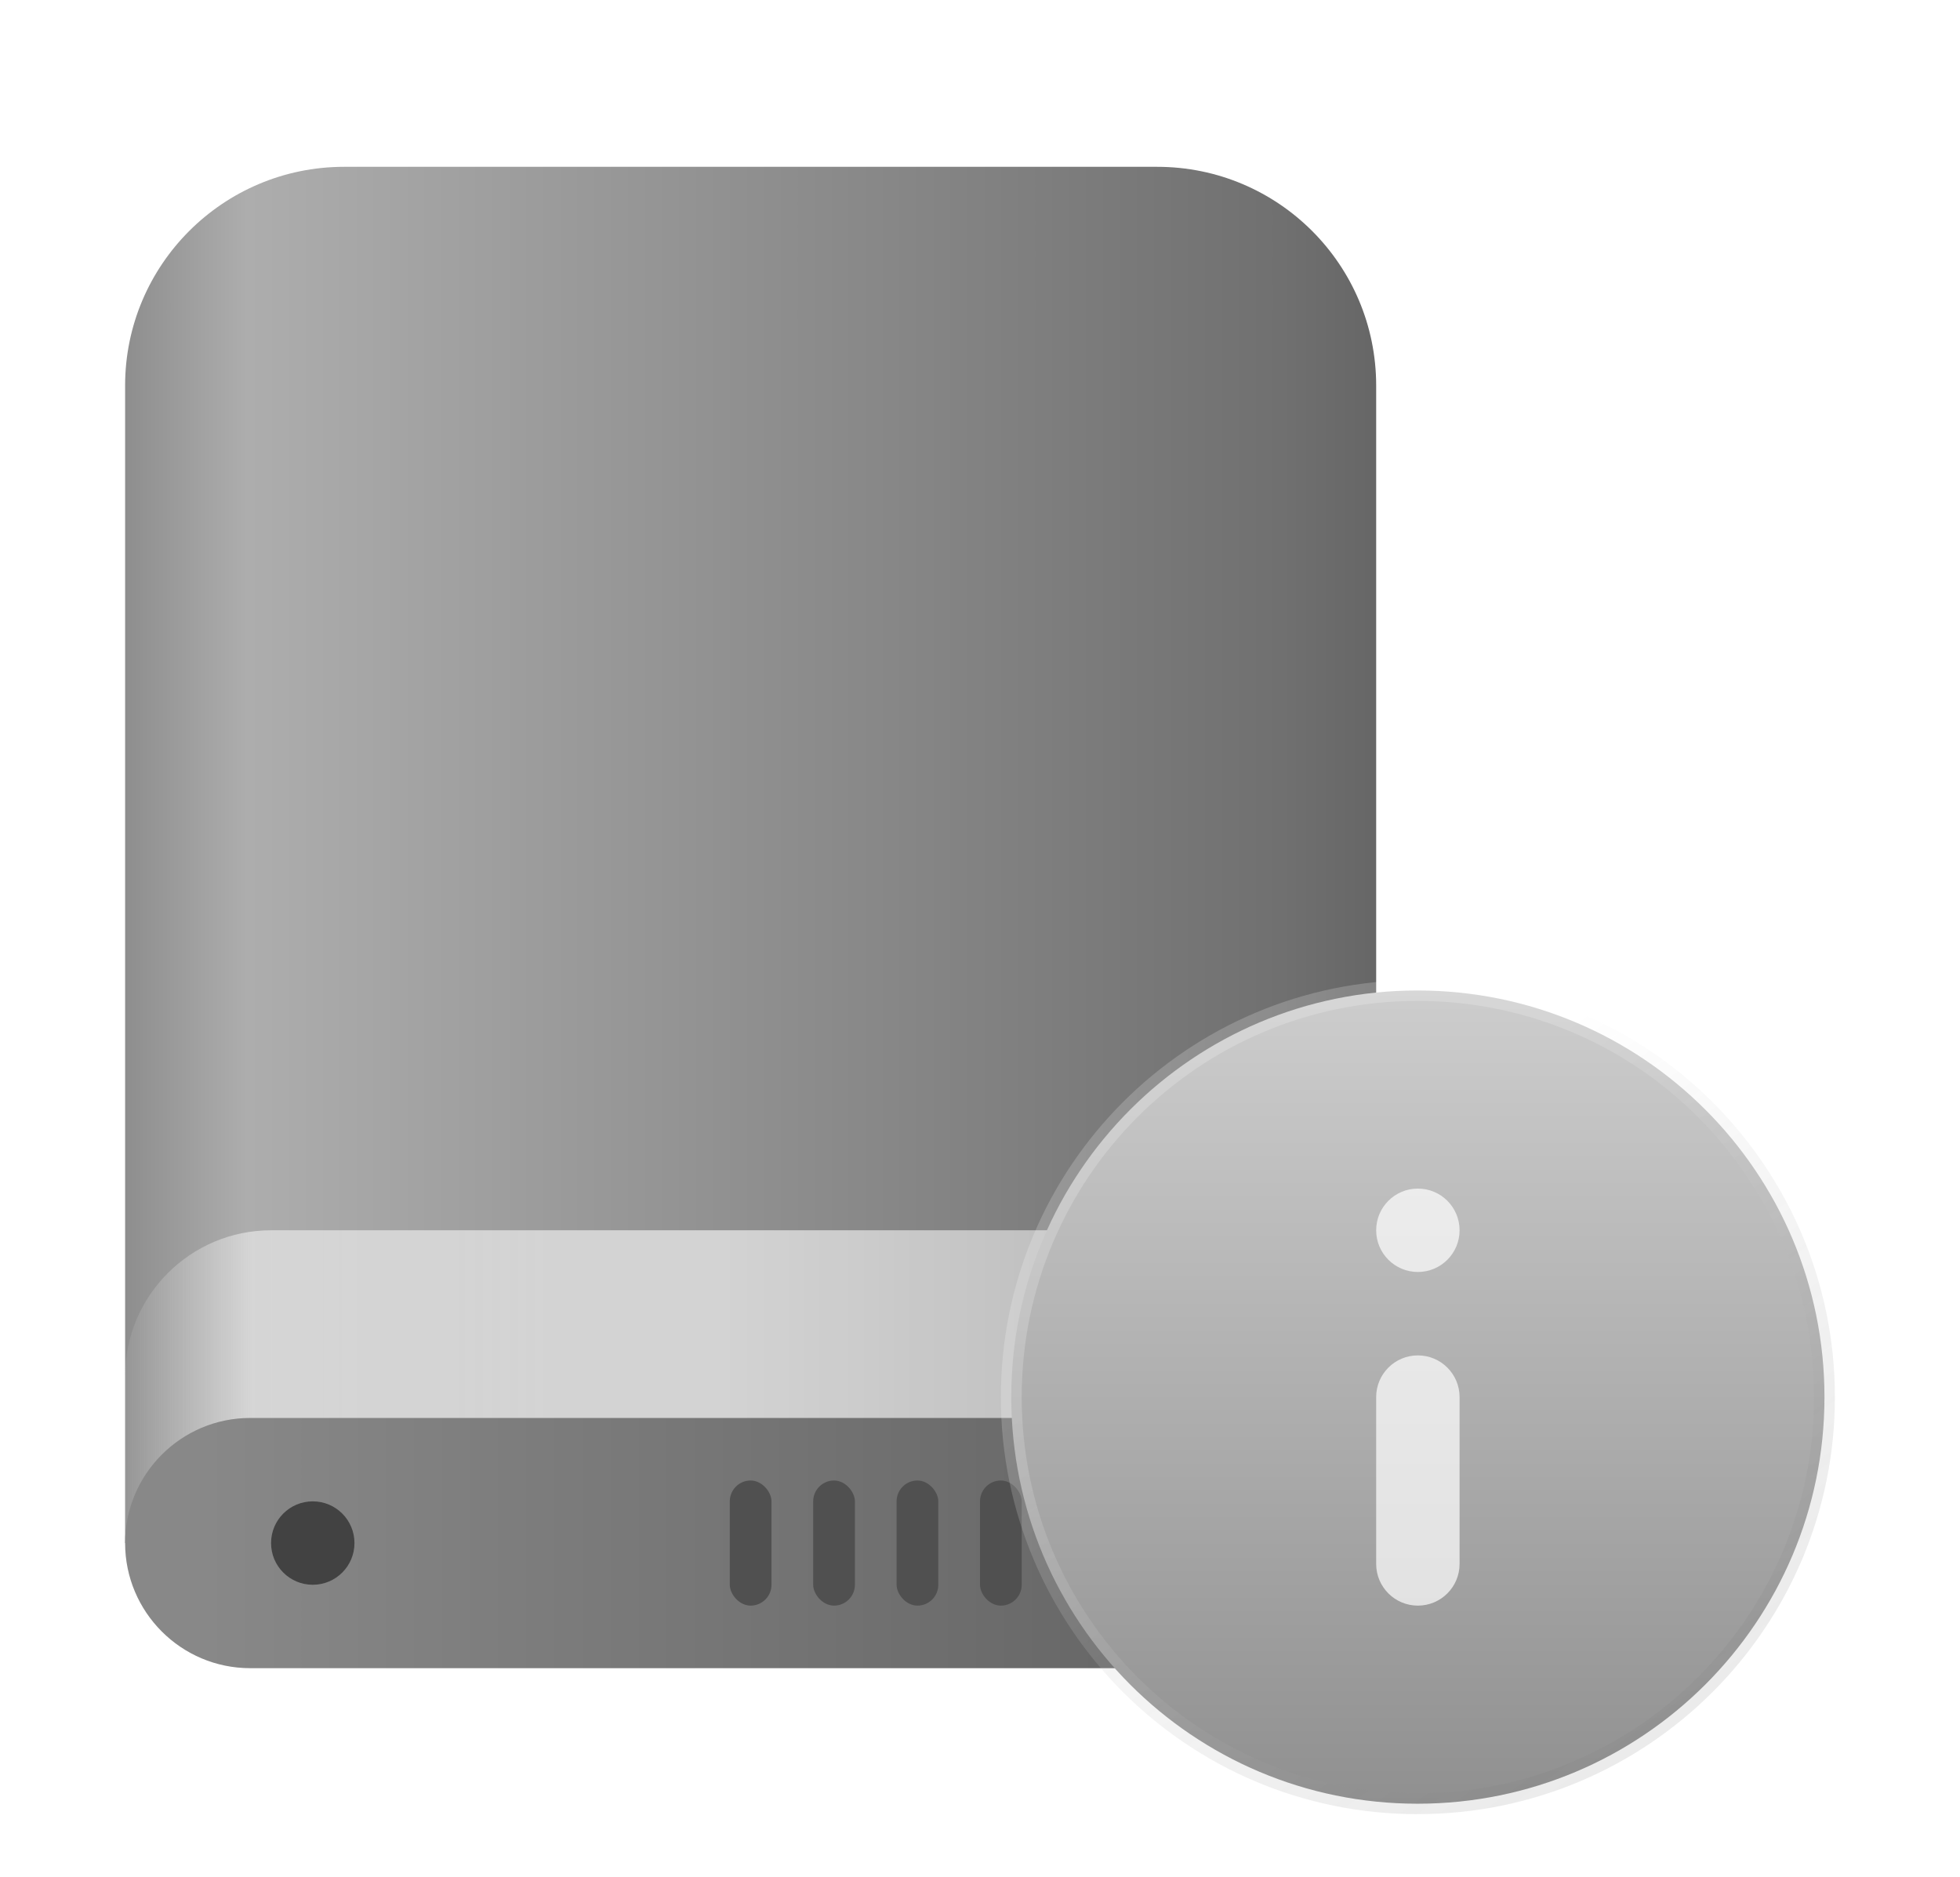 <?xml version="1.0" encoding="UTF-8"?>
<svg width="94px" height="90px" viewBox="0 0 94 90" version="1.1" xmlns="http://www.w3.org/2000/svg" xmlns:xlink="http://www.w3.org/1999/xlink">
    <title>无可用分区/dark</title>
    <defs>
        <filter x="-24.4%" y="-25.3%" width="152.4%" height="154.4%" filterUnits="objectBoundingBox" id="filter-1">
            <feOffset dx="0" dy="4" in="SourceAlpha" result="shadowOffsetOuter1"></feOffset>
            <feGaussianBlur stdDeviation="3" in="shadowOffsetOuter1" result="shadowBlurOuter1"></feGaussianBlur>
            <feColorMatrix values="0 0 0 0 0   0 0 0 0 0   0 0 0 0 0  0 0 0 0.2 0" type="matrix" in="shadowBlurOuter1" result="shadowMatrixOuter1"></feColorMatrix>
            <feMerge>
                <feMergeNode in="shadowMatrixOuter1"></feMergeNode>
                <feMergeNode in="SourceGraphic"></feMergeNode>
            </feMerge>
        </filter>
        <linearGradient x1="-2.652%" y1="57.682%" x2="102.549%" y2="57.682%" id="linearGradient-2">
            <stop stop-color="#858585" offset="0%"></stop>
            <stop stop-color="#ADADAD" offset="11.79%"></stop>
            <stop stop-color="#707070" offset="90.299%"></stop>
            <stop stop-color="#636363" offset="100%"></stop>
        </linearGradient>
        <linearGradient x1="100%" y1="56.43%" x2="0%" y2="56.43%" id="linearGradient-3">
            <stop stop-color="#FFFFFF" stop-opacity="0" offset="0%"></stop>
            <stop stop-color="#FFFFFF" stop-opacity="0.455" offset="7.964%"></stop>
            <stop stop-color="#FFFFFF" stop-opacity="0.6" offset="52.356%"></stop>
            <stop stop-color="#FFFFFF" stop-opacity="0.496" offset="89.708%"></stop>
            <stop stop-color="#ECECEC" stop-opacity="0.079" offset="100%"></stop>
        </linearGradient>
        <linearGradient x1="91.519%" y1="50%" x2="6.306%" y2="50%" id="linearGradient-4">
            <stop stop-color="#626262" offset="0%"></stop>
            <stop stop-color="#888888" offset="100%"></stop>
        </linearGradient>
        <filter x="-10.0%" y="-10.0%" width="120.0%" height="120.0%" filterUnits="objectBoundingBox" id="filter-5">
            <feOffset dx="0" dy="0" in="SourceAlpha" result="shadowOffsetOuter1"></feOffset>
            <feGaussianBlur stdDeviation="1" in="shadowOffsetOuter1" result="shadowBlurOuter1"></feGaussianBlur>
            <feColorMatrix values="0 0 0 0 0   0 0 0 0 0   0 0 0 0 0  0 0 0 0.2 0" type="matrix" in="shadowBlurOuter1" result="shadowMatrixOuter1"></feColorMatrix>
            <feMerge>
                <feMergeNode in="shadowMatrixOuter1"></feMergeNode>
                <feMergeNode in="SourceGraphic"></feMergeNode>
            </feMerge>
        </filter>
        <linearGradient x1="50%" y1="0%" x2="50%" y2="100%" id="linearGradient-6">
            <stop stop-color="#CDCDCD" offset="0%"></stop>
            <stop stop-color="#909090" offset="100%"></stop>
        </linearGradient>
        <linearGradient x1="43.506%" y1="20.408%" x2="127.531%" y2="138.284%" id="linearGradient-7">
            <stop stop-color="#FFFFFF" stop-opacity="0.198" offset="0%"></stop>
            <stop stop-color="#000000" stop-opacity="0.1" offset="100%"></stop>
        </linearGradient>
    </defs>
    <g id="无可用分区/dark" stroke="none" stroke-width="1" fill="none" fill-rule="evenodd">
        <g id="无可用分区" transform="translate(6, 4)" filter="url(#filter-1)">
            <g id="Group-2">
                <path d="M0,10.494 C0,4.698 4.708,0 10.503,0 L49.497,0 C55.298,0 60,4.694 60,10.494 L60,66 L0,66 L0,10.494 Z" id="Rectangle-1" fill="url(#linearGradient-2)"></path>
                <path d="M0,57.995 C0,54.132 3.141,51 7,51 L53,51 C56.866,51 60,54.126 60,57.995 L60,65.129 C60,65.61 59.617,66 59.129,66 L0.871,66 C0.39,66 0,65.599 0,65.129 L0,57.995 Z" id="Rectangle-3" fill="url(#linearGradient-3)"></path>
                <path d="M0,66 C0,62.686 2.695,60 6,60 L54,60 C57.314,60 60,62.693 60,66 L60,66 C60,69.314 57.305,72 54,72 L6,72 C2.686,72 0,69.307 0,66 L0,66 Z" id="Rectangle-1" fill="url(#linearGradient-4)"></path>
                <rect id="矩形" fill="#505050" x="29" y="63" width="2" height="6" rx="1"></rect>
                <rect id="矩形" fill="#505050" x="33" y="63" width="2" height="6" rx="1"></rect>
                <rect id="矩形" fill="#505050" x="37" y="63" width="2" height="6" rx="1"></rect>
                <rect id="矩形" fill="#505050" x="41" y="63" width="2" height="6" rx="1"></rect>
                <path d="M9,68 C10.105,68 11,67.105 11,66 C11,64.895 10.105,64 9,64 C7.895,64 7,64.895 7,66 C7,67.105 7.895,68 9,68 Z" id="Oval" fill="#424242"></path>
            </g>
            <g id="icon/info" filter="url(#filter-5)" transform="translate(42, 39)" fill-rule="nonzero">
                <path d="M19.981,0.5 C25.371,0.5 30.251,2.683 33.783,6.212 C37.315,9.741 39.5,14.616 39.5,20 C39.5,25.384 37.315,30.259 33.783,33.788 C30.251,37.317 25.371,39.5 19.981,39.5 C14.601,39.5 9.732,37.317 6.206,33.789 C2.681,30.26 0.5,25.384 0.5,20 C0.5,14.616 2.681,9.74 6.206,6.211 C9.732,2.683 14.601,0.5 19.981,0.5 Z" id="info-b" stroke="url(#linearGradient-7)" fill="url(#linearGradient-6)"></path>
                <path d="M20,10 C21.105,10 22,10.895 22,12 L22,20 C22,21.105 21.105,22 20,22 C18.895,22 18,21.105 18,20 L18,12 C18,10.895 18.895,10 20,10 Z M20,26 C21.105,26 22,26.895 22,28 C22,29.105 21.105,30 20,30 C18.895,30 18,29.105 18,28 C18,26.895 18.895,26 20,26 Z" id="形状" fill="#FFFFFF" opacity="0.7" transform="translate(20, 20) scale(-1, 1) rotate(-180) translate(-20, -20) "></path>
            </g>
        </g>
    </g>
</svg>